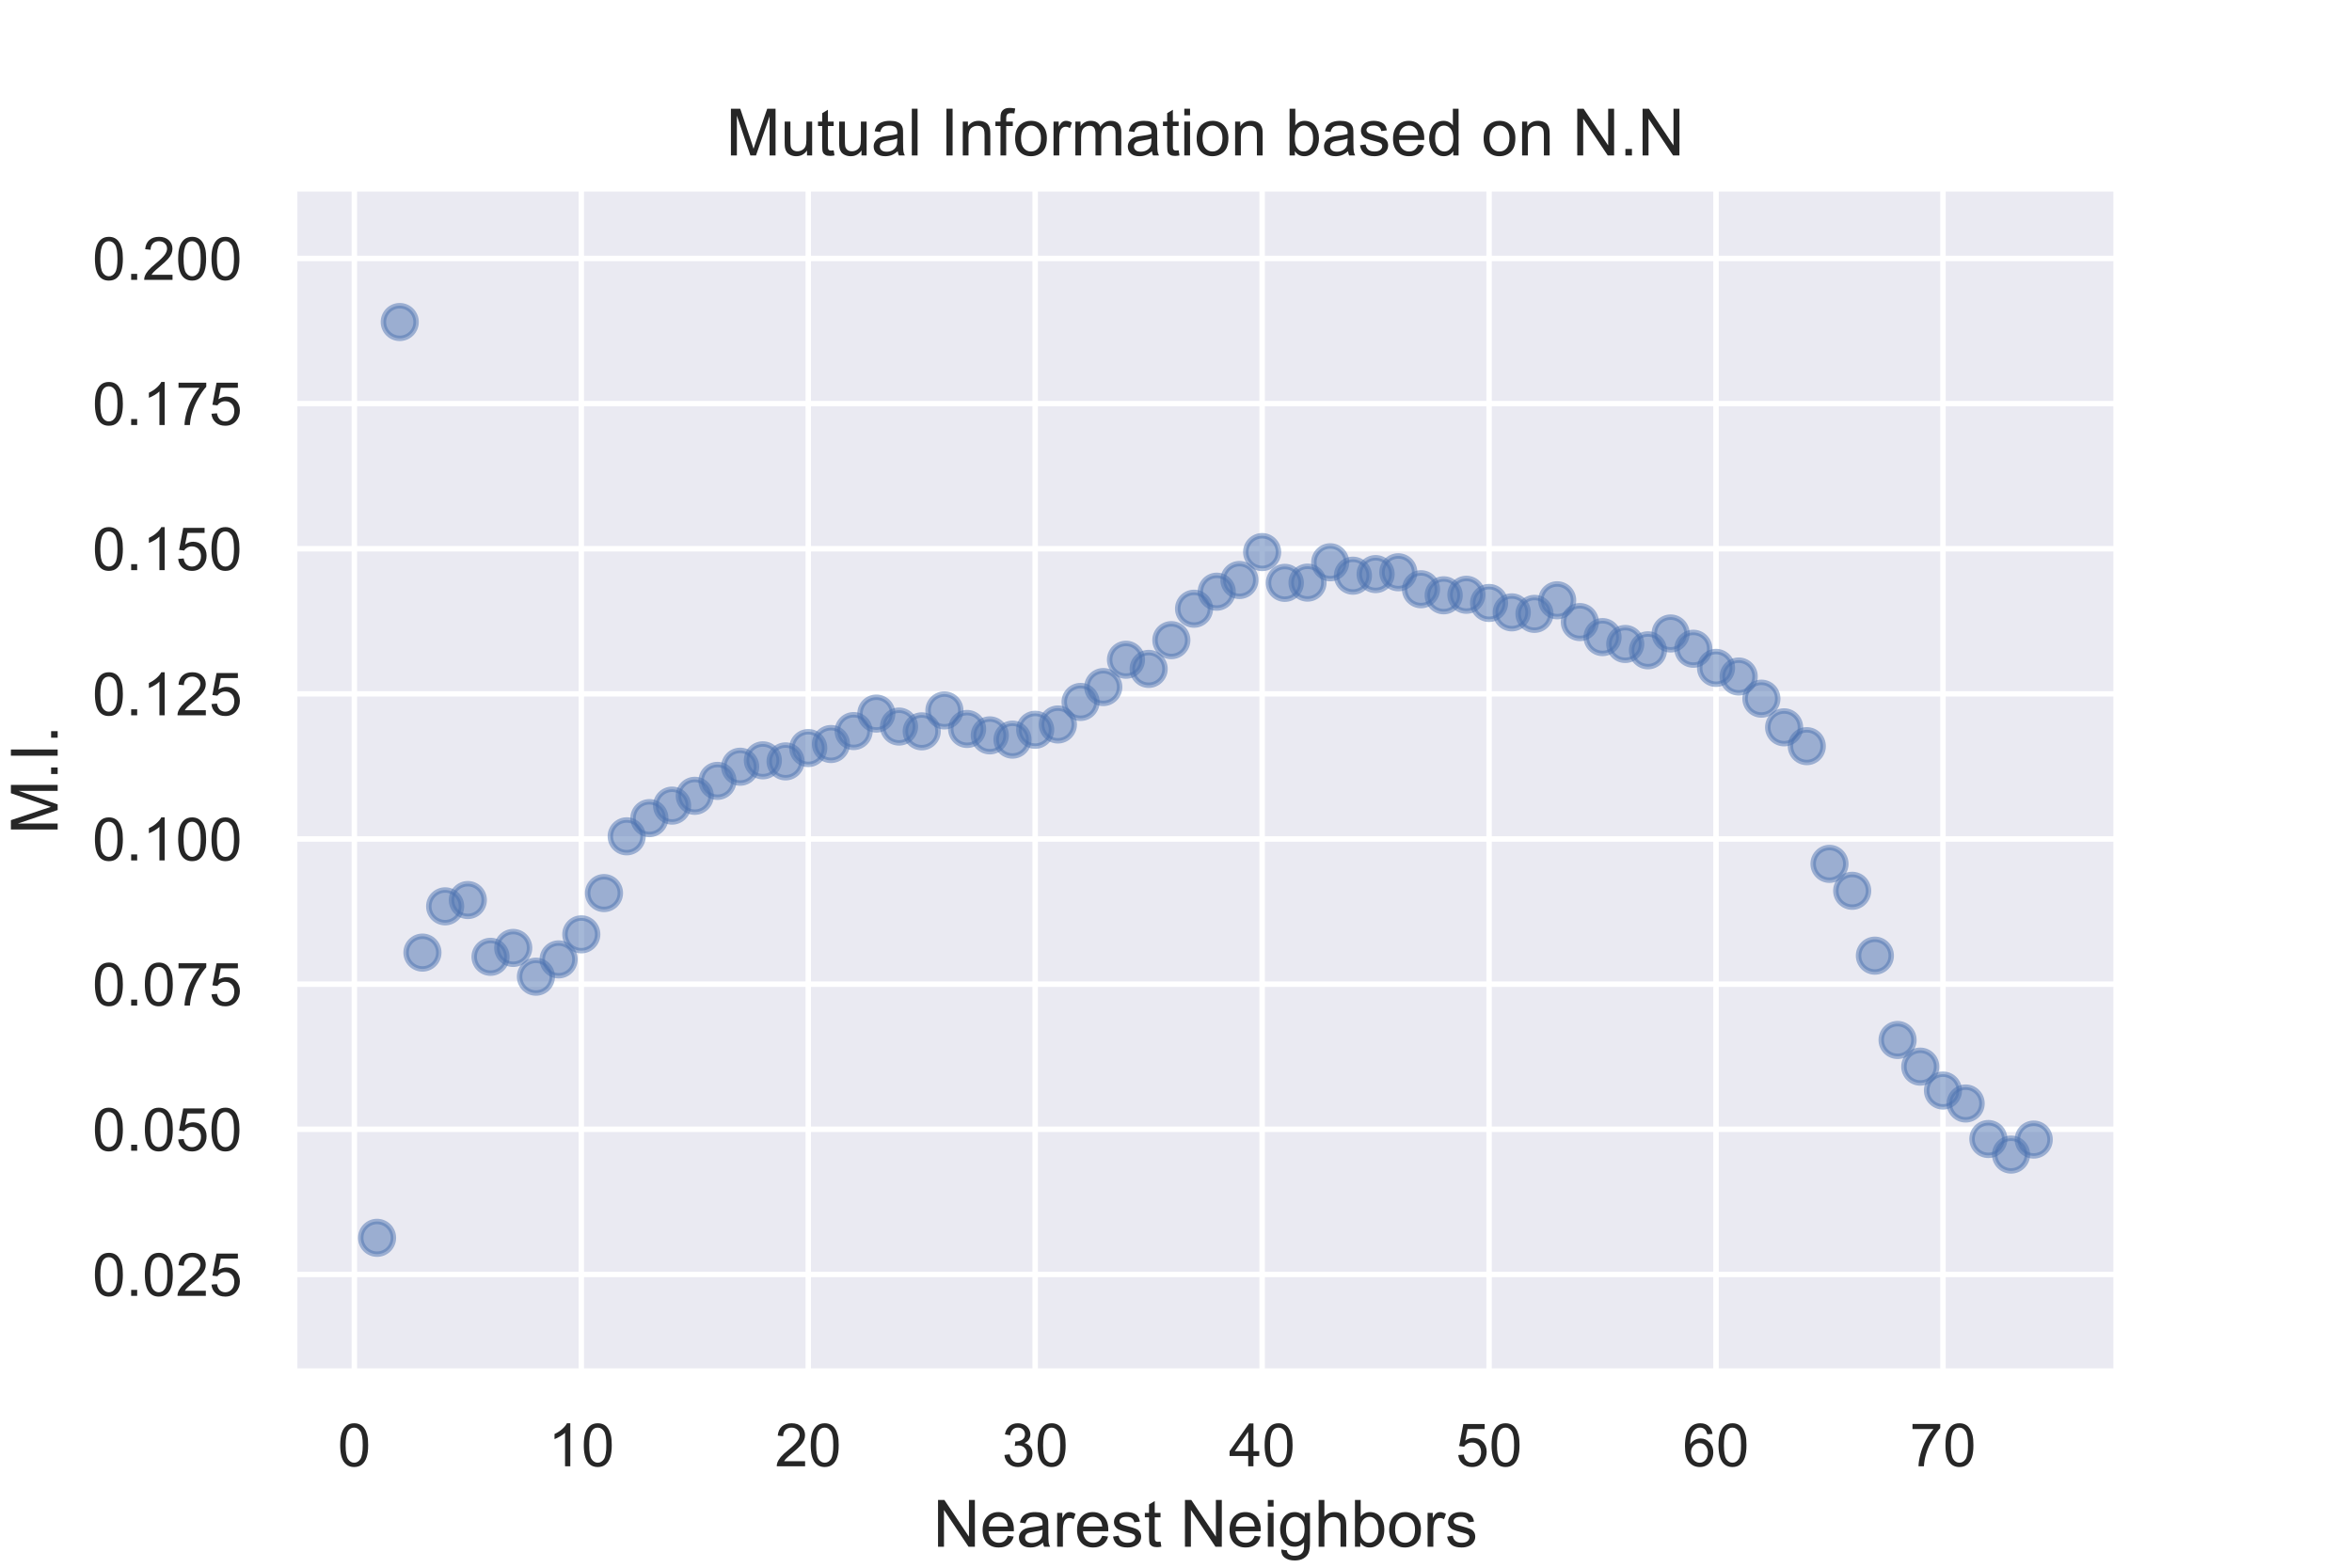 <?xml version="1.0" encoding="utf-8" standalone="no"?>
<!DOCTYPE svg PUBLIC "-//W3C//DTD SVG 1.1//EN"
  "http://www.w3.org/Graphics/SVG/1.1/DTD/svg11.dtd">
<!-- Created with matplotlib (https://matplotlib.org/) -->
<svg height="288pt" version="1.1" viewBox="0 0 432 288" width="432pt" xmlns="http://www.w3.org/2000/svg" xmlns:xlink="http://www.w3.org/1999/xlink">
 <defs>
  <style type="text/css">
*{stroke-linecap:butt;stroke-linejoin:round;}
  </style>
 </defs>
 <g id="figure_1">
  <g id="patch_1">
   <path d="M 0 288 
L 432 288 
L 432 0 
L 0 0 
z
" style="fill:#ffffff;"/>
  </g>
  <g id="axes_1">
   <g id="patch_2">
    <path d="M 54 252 
L 388.8 252 
L 388.8 34.56 
L 54 34.56 
z
" style="fill:#eaeaf2;"/>
   </g>
   <g id="matplotlib.axis_1">
    <g id="xtick_1">
     <g id="line2d_1">
      <path clip-path="url(#p86ed07a1a9)" d="M 65.087 252 
L 65.087 34.56 
" style="fill:none;stroke:#ffffff;stroke-linecap:round;"/>
     </g>
     <g id="text_1">
      <!-- 0 -->
      <defs>
       <path d="M 4.156 35.297 
Q 4.156 48 6.766 55.734 
Q 9.375 63.484 14.516 67.672 
Q 19.672 71.875 27.484 71.875 
Q 33.25 71.875 37.594 69.547 
Q 41.938 67.234 44.766 62.859 
Q 47.609 58.5 49.219 52.219 
Q 50.828 45.953 50.828 35.297 
Q 50.828 22.703 48.234 14.969 
Q 45.656 7.234 40.5 3 
Q 35.359 -1.219 27.484 -1.219 
Q 17.141 -1.219 11.234 6.203 
Q 4.156 15.141 4.156 35.297 
z
M 13.188 35.297 
Q 13.188 17.672 17.312 11.828 
Q 21.438 6 27.484 6 
Q 33.547 6 37.672 11.859 
Q 41.797 17.719 41.797 35.297 
Q 41.797 52.984 37.672 58.781 
Q 33.547 64.594 27.391 64.594 
Q 21.344 64.594 17.719 59.469 
Q 13.188 52.938 13.188 35.297 
z
" id="ArialMT-48"/>
      </defs>
      <g style="fill:#262626;" transform="translate(62.029 269.374)scale(0.11 -0.11)">
       <use xlink:href="#ArialMT-48"/>
      </g>
     </g>
    </g>
    <g id="xtick_2">
     <g id="line2d_2">
      <path clip-path="url(#p86ed07a1a9)" d="M 106.771 252 
L 106.771 34.56 
" style="fill:none;stroke:#ffffff;stroke-linecap:round;"/>
     </g>
     <g id="text_2">
      <!-- 10 -->
      <defs>
       <path d="M 37.25 0 
L 28.469 0 
L 28.469 56 
Q 25.297 52.984 20.141 49.953 
Q 14.984 46.922 10.891 45.406 
L 10.891 53.906 
Q 18.266 57.375 23.781 62.297 
Q 29.297 67.234 31.594 71.875 
L 37.25 71.875 
z
" id="ArialMT-49"/>
      </defs>
      <g style="fill:#262626;" transform="translate(100.654 269.374)scale(0.11 -0.11)">
       <use xlink:href="#ArialMT-49"/>
       <use x="55.615" xlink:href="#ArialMT-48"/>
      </g>
     </g>
    </g>
    <g id="xtick_3">
     <g id="line2d_3">
      <path clip-path="url(#p86ed07a1a9)" d="M 148.454 252 
L 148.454 34.56 
" style="fill:none;stroke:#ffffff;stroke-linecap:round;"/>
     </g>
     <g id="text_3">
      <!-- 20 -->
      <defs>
       <path d="M 50.344 8.453 
L 50.344 0 
L 3.031 0 
Q 2.938 3.172 4.047 6.109 
Q 5.859 10.938 9.828 15.625 
Q 13.812 20.312 21.344 26.469 
Q 33.016 36.031 37.109 41.625 
Q 41.219 47.219 41.219 52.203 
Q 41.219 57.422 37.469 61 
Q 33.734 64.594 27.734 64.594 
Q 21.391 64.594 17.578 60.781 
Q 13.766 56.984 13.719 50.25 
L 4.688 51.172 
Q 5.609 61.281 11.656 66.578 
Q 17.719 71.875 27.938 71.875 
Q 38.234 71.875 44.234 66.156 
Q 50.25 60.453 50.25 52 
Q 50.25 47.703 48.484 43.547 
Q 46.734 39.406 42.656 34.812 
Q 38.578 30.219 29.109 22.219 
Q 21.188 15.578 18.938 13.203 
Q 16.703 10.844 15.234 8.453 
z
" id="ArialMT-50"/>
      </defs>
      <g style="fill:#262626;" transform="translate(142.337 269.374)scale(0.11 -0.11)">
       <use xlink:href="#ArialMT-50"/>
       <use x="55.615" xlink:href="#ArialMT-48"/>
      </g>
     </g>
    </g>
    <g id="xtick_4">
     <g id="line2d_4">
      <path clip-path="url(#p86ed07a1a9)" d="M 190.137 252 
L 190.137 34.56 
" style="fill:none;stroke:#ffffff;stroke-linecap:round;"/>
     </g>
     <g id="text_4">
      <!-- 30 -->
      <defs>
       <path d="M 4.203 18.891 
L 12.984 20.062 
Q 14.5 12.594 18.141 9.297 
Q 21.781 6 27 6 
Q 33.203 6 37.469 10.297 
Q 41.75 14.594 41.75 20.953 
Q 41.75 27 37.797 30.922 
Q 33.844 34.859 27.734 34.859 
Q 25.25 34.859 21.531 33.891 
L 22.516 41.609 
Q 23.391 41.5 23.922 41.5 
Q 29.547 41.5 34.031 44.422 
Q 38.531 47.359 38.531 53.469 
Q 38.531 58.297 35.25 61.469 
Q 31.984 64.656 26.812 64.656 
Q 21.688 64.656 18.266 61.422 
Q 14.844 58.203 13.875 51.766 
L 5.078 53.328 
Q 6.688 62.156 12.391 67.016 
Q 18.109 71.875 26.609 71.875 
Q 32.469 71.875 37.391 69.359 
Q 42.328 66.844 44.938 62.5 
Q 47.562 58.156 47.562 53.266 
Q 47.562 48.641 45.062 44.828 
Q 42.578 41.016 37.703 38.766 
Q 44.047 37.312 47.562 32.688 
Q 51.078 28.078 51.078 21.141 
Q 51.078 11.766 44.234 5.25 
Q 37.406 -1.266 26.953 -1.266 
Q 17.531 -1.266 11.297 4.344 
Q 5.078 9.969 4.203 18.891 
z
" id="ArialMT-51"/>
      </defs>
      <g style="fill:#262626;" transform="translate(184.02 269.374)scale(0.11 -0.11)">
       <use xlink:href="#ArialMT-51"/>
       <use x="55.615" xlink:href="#ArialMT-48"/>
      </g>
     </g>
    </g>
    <g id="xtick_5">
     <g id="line2d_5">
      <path clip-path="url(#p86ed07a1a9)" d="M 231.821 252 
L 231.821 34.56 
" style="fill:none;stroke:#ffffff;stroke-linecap:round;"/>
     </g>
     <g id="text_5">
      <!-- 40 -->
      <defs>
       <path d="M 32.328 0 
L 32.328 17.141 
L 1.266 17.141 
L 1.266 25.203 
L 33.938 71.578 
L 41.109 71.578 
L 41.109 25.203 
L 50.781 25.203 
L 50.781 17.141 
L 41.109 17.141 
L 41.109 0 
z
M 32.328 25.203 
L 32.328 57.469 
L 9.906 25.203 
z
" id="ArialMT-52"/>
      </defs>
      <g style="fill:#262626;" transform="translate(225.704 269.374)scale(0.11 -0.11)">
       <use xlink:href="#ArialMT-52"/>
       <use x="55.615" xlink:href="#ArialMT-48"/>
      </g>
     </g>
    </g>
    <g id="xtick_6">
     <g id="line2d_6">
      <path clip-path="url(#p86ed07a1a9)" d="M 273.504 252 
L 273.504 34.56 
" style="fill:none;stroke:#ffffff;stroke-linecap:round;"/>
     </g>
     <g id="text_6">
      <!-- 50 -->
      <defs>
       <path d="M 4.156 18.75 
L 13.375 19.531 
Q 14.406 12.797 18.141 9.391 
Q 21.875 6 27.156 6 
Q 33.5 6 37.891 10.781 
Q 42.281 15.578 42.281 23.484 
Q 42.281 31 38.062 35.344 
Q 33.844 39.703 27 39.703 
Q 22.75 39.703 19.328 37.766 
Q 15.922 35.844 13.969 32.766 
L 5.719 33.844 
L 12.641 70.609 
L 48.25 70.609 
L 48.25 62.203 
L 19.672 62.203 
L 15.828 42.969 
Q 22.266 47.469 29.344 47.469 
Q 38.719 47.469 45.156 40.969 
Q 51.609 34.469 51.609 24.266 
Q 51.609 14.547 45.953 7.469 
Q 39.062 -1.219 27.156 -1.219 
Q 17.391 -1.219 11.203 4.25 
Q 5.031 9.719 4.156 18.75 
z
" id="ArialMT-53"/>
      </defs>
      <g style="fill:#262626;" transform="translate(267.387 269.374)scale(0.11 -0.11)">
       <use xlink:href="#ArialMT-53"/>
       <use x="55.615" xlink:href="#ArialMT-48"/>
      </g>
     </g>
    </g>
    <g id="xtick_7">
     <g id="line2d_7">
      <path clip-path="url(#p86ed07a1a9)" d="M 315.188 252 
L 315.188 34.56 
" style="fill:none;stroke:#ffffff;stroke-linecap:round;"/>
     </g>
     <g id="text_7">
      <!-- 60 -->
      <defs>
       <path d="M 49.75 54.047 
L 41.016 53.375 
Q 39.844 58.547 37.703 60.891 
Q 34.125 64.656 28.906 64.656 
Q 24.703 64.656 21.531 62.312 
Q 17.391 59.281 14.984 53.469 
Q 12.594 47.656 12.5 36.922 
Q 15.672 41.75 20.266 44.094 
Q 24.859 46.438 29.891 46.438 
Q 38.672 46.438 44.844 39.969 
Q 51.031 33.5 51.031 23.25 
Q 51.031 16.5 48.125 10.719 
Q 45.219 4.938 40.141 1.859 
Q 35.062 -1.219 28.609 -1.219 
Q 17.625 -1.219 10.688 6.859 
Q 3.766 14.938 3.766 33.5 
Q 3.766 54.25 11.422 63.672 
Q 18.109 71.875 29.438 71.875 
Q 37.891 71.875 43.281 67.141 
Q 48.688 62.406 49.75 54.047 
z
M 13.875 23.188 
Q 13.875 18.656 15.797 14.5 
Q 17.719 10.359 21.188 8.172 
Q 24.656 6 28.469 6 
Q 34.031 6 38.031 10.484 
Q 42.047 14.984 42.047 22.703 
Q 42.047 30.125 38.078 34.391 
Q 34.125 38.672 28.125 38.672 
Q 22.172 38.672 18.016 34.391 
Q 13.875 30.125 13.875 23.188 
z
" id="ArialMT-54"/>
      </defs>
      <g style="fill:#262626;" transform="translate(309.071 269.374)scale(0.11 -0.11)">
       <use xlink:href="#ArialMT-54"/>
       <use x="55.615" xlink:href="#ArialMT-48"/>
      </g>
     </g>
    </g>
    <g id="xtick_8">
     <g id="line2d_8">
      <path clip-path="url(#p86ed07a1a9)" d="M 356.871 252 
L 356.871 34.56 
" style="fill:none;stroke:#ffffff;stroke-linecap:round;"/>
     </g>
     <g id="text_8">
      <!-- 70 -->
      <defs>
       <path d="M 4.734 62.203 
L 4.734 70.656 
L 51.078 70.656 
L 51.078 63.812 
Q 44.234 56.547 37.516 44.484 
Q 30.812 32.422 27.156 19.672 
Q 24.516 10.688 23.781 0 
L 14.75 0 
Q 14.891 8.453 18.062 20.406 
Q 21.234 32.375 27.172 43.484 
Q 33.109 54.594 39.797 62.203 
z
" id="ArialMT-55"/>
      </defs>
      <g style="fill:#262626;" transform="translate(350.754 269.374)scale(0.11 -0.11)">
       <use xlink:href="#ArialMT-55"/>
       <use x="55.615" xlink:href="#ArialMT-48"/>
      </g>
     </g>
    </g>
    <g id="text_9">
     <!-- Nearest Neighbors -->
     <defs>
      <path d="M 7.625 0 
L 7.625 71.578 
L 17.328 71.578 
L 54.938 15.375 
L 54.938 71.578 
L 64.016 71.578 
L 64.016 0 
L 54.297 0 
L 16.703 56.25 
L 16.703 0 
z
" id="ArialMT-78"/>
      <path d="M 42.094 16.703 
L 51.172 15.578 
Q 49.031 7.625 43.219 3.219 
Q 37.406 -1.172 28.375 -1.172 
Q 17 -1.172 10.328 5.828 
Q 3.656 12.844 3.656 25.484 
Q 3.656 38.578 10.391 45.797 
Q 17.141 53.031 27.875 53.031 
Q 38.281 53.031 44.875 45.953 
Q 51.469 38.875 51.469 26.031 
Q 51.469 25.25 51.422 23.688 
L 12.75 23.688 
Q 13.234 15.141 17.578 10.594 
Q 21.922 6.062 28.422 6.062 
Q 33.25 6.062 36.672 8.594 
Q 40.094 11.141 42.094 16.703 
z
M 13.234 30.906 
L 42.188 30.906 
Q 41.609 37.453 38.875 40.719 
Q 34.672 45.797 27.984 45.797 
Q 21.922 45.797 17.797 41.75 
Q 13.672 37.703 13.234 30.906 
z
" id="ArialMT-101"/>
      <path d="M 40.438 6.391 
Q 35.547 2.25 31.031 0.531 
Q 26.516 -1.172 21.344 -1.172 
Q 12.797 -1.172 8.203 3 
Q 3.609 7.172 3.609 13.672 
Q 3.609 17.484 5.344 20.625 
Q 7.078 23.781 9.891 25.688 
Q 12.703 27.594 16.219 28.562 
Q 18.797 29.25 24.031 29.891 
Q 34.672 31.156 39.703 32.906 
Q 39.75 34.719 39.75 35.203 
Q 39.75 40.578 37.25 42.781 
Q 33.891 45.75 27.25 45.75 
Q 21.047 45.75 18.094 43.578 
Q 15.141 41.406 13.719 35.891 
L 5.125 37.062 
Q 6.297 42.578 8.984 45.969 
Q 11.672 49.359 16.75 51.188 
Q 21.828 53.031 28.516 53.031 
Q 35.156 53.031 39.297 51.469 
Q 43.453 49.906 45.406 47.531 
Q 47.359 45.172 48.141 41.547 
Q 48.578 39.312 48.578 33.453 
L 48.578 21.734 
Q 48.578 9.469 49.141 6.219 
Q 49.703 2.984 51.375 0 
L 42.188 0 
Q 40.828 2.734 40.438 6.391 
z
M 39.703 26.031 
Q 34.906 24.078 25.344 22.703 
Q 19.922 21.922 17.672 20.938 
Q 15.438 19.969 14.203 18.094 
Q 12.984 16.219 12.984 13.922 
Q 12.984 10.406 15.641 8.062 
Q 18.312 5.719 23.438 5.719 
Q 28.516 5.719 32.469 7.938 
Q 36.422 10.156 38.281 14.016 
Q 39.703 17 39.703 22.797 
z
" id="ArialMT-97"/>
      <path d="M 6.5 0 
L 6.5 51.859 
L 14.406 51.859 
L 14.406 44 
Q 17.438 49.516 20 51.266 
Q 22.562 53.031 25.641 53.031 
Q 30.078 53.031 34.672 50.203 
L 31.641 42.047 
Q 28.422 43.953 25.203 43.953 
Q 22.312 43.953 20.016 42.219 
Q 17.719 40.484 16.75 37.406 
Q 15.281 32.719 15.281 27.156 
L 15.281 0 
z
" id="ArialMT-114"/>
      <path d="M 3.078 15.484 
L 11.766 16.844 
Q 12.5 11.625 15.844 8.844 
Q 19.188 6.062 25.203 6.062 
Q 31.25 6.062 34.172 8.516 
Q 37.109 10.984 37.109 14.312 
Q 37.109 17.281 34.516 19 
Q 32.719 20.172 25.531 21.969 
Q 15.875 24.422 12.141 26.203 
Q 8.406 27.984 6.469 31.125 
Q 4.547 34.281 4.547 38.094 
Q 4.547 41.547 6.125 44.5 
Q 7.719 47.469 10.453 49.422 
Q 12.5 50.922 16.031 51.969 
Q 19.578 53.031 23.641 53.031 
Q 29.734 53.031 34.344 51.266 
Q 38.969 49.516 41.156 46.5 
Q 43.359 43.5 44.188 38.484 
L 35.594 37.312 
Q 35.016 41.312 32.203 43.547 
Q 29.391 45.797 24.266 45.797 
Q 18.219 45.797 15.625 43.797 
Q 13.031 41.797 13.031 39.109 
Q 13.031 37.406 14.109 36.031 
Q 15.188 34.625 17.484 33.688 
Q 18.797 33.203 25.25 31.453 
Q 34.578 28.953 38.25 27.359 
Q 41.938 25.781 44.031 22.75 
Q 46.141 19.734 46.141 15.234 
Q 46.141 10.844 43.578 6.953 
Q 41.016 3.078 36.172 0.953 
Q 31.344 -1.172 25.25 -1.172 
Q 15.141 -1.172 9.844 3.031 
Q 4.547 7.234 3.078 15.484 
z
" id="ArialMT-115"/>
      <path d="M 25.781 7.859 
L 27.047 0.094 
Q 23.344 -0.688 20.406 -0.688 
Q 15.625 -0.688 12.984 0.828 
Q 10.359 2.344 9.281 4.812 
Q 8.203 7.281 8.203 15.188 
L 8.203 45.016 
L 1.766 45.016 
L 1.766 51.859 
L 8.203 51.859 
L 8.203 64.703 
L 16.938 69.969 
L 16.938 51.859 
L 25.781 51.859 
L 25.781 45.016 
L 16.938 45.016 
L 16.938 14.703 
Q 16.938 10.938 17.406 9.859 
Q 17.875 8.797 18.922 8.156 
Q 19.969 7.516 21.922 7.516 
Q 23.391 7.516 25.781 7.859 
z
" id="ArialMT-116"/>
      <path id="ArialMT-32"/>
      <path d="M 6.641 61.469 
L 6.641 71.578 
L 15.438 71.578 
L 15.438 61.469 
z
M 6.641 0 
L 6.641 51.859 
L 15.438 51.859 
L 15.438 0 
z
" id="ArialMT-105"/>
      <path d="M 4.984 -4.297 
L 13.531 -5.562 
Q 14.062 -9.516 16.5 -11.328 
Q 19.781 -13.766 25.438 -13.766 
Q 31.547 -13.766 34.859 -11.328 
Q 38.188 -8.891 39.359 -4.5 
Q 40.047 -1.812 39.984 6.781 
Q 34.234 0 25.641 0 
Q 14.938 0 9.078 7.719 
Q 3.219 15.438 3.219 26.219 
Q 3.219 33.641 5.906 39.906 
Q 8.594 46.188 13.688 49.609 
Q 18.797 53.031 25.688 53.031 
Q 34.859 53.031 40.828 45.609 
L 40.828 51.859 
L 48.922 51.859 
L 48.922 7.031 
Q 48.922 -5.078 46.453 -10.125 
Q 44 -15.188 38.641 -18.109 
Q 33.297 -21.047 25.484 -21.047 
Q 16.219 -21.047 10.5 -16.875 
Q 4.781 -12.703 4.984 -4.297 
z
M 12.25 26.859 
Q 12.25 16.656 16.297 11.969 
Q 20.359 7.281 26.469 7.281 
Q 32.516 7.281 36.609 11.938 
Q 40.719 16.609 40.719 26.562 
Q 40.719 36.078 36.5 40.906 
Q 32.281 45.75 26.312 45.75 
Q 20.453 45.75 16.344 40.984 
Q 12.25 36.234 12.25 26.859 
z
" id="ArialMT-103"/>
      <path d="M 6.594 0 
L 6.594 71.578 
L 15.375 71.578 
L 15.375 45.906 
Q 21.531 53.031 30.906 53.031 
Q 36.672 53.031 40.922 50.75 
Q 45.172 48.484 47 44.484 
Q 48.828 40.484 48.828 32.859 
L 48.828 0 
L 40.047 0 
L 40.047 32.859 
Q 40.047 39.453 37.188 42.453 
Q 34.328 45.453 29.109 45.453 
Q 25.203 45.453 21.75 43.422 
Q 18.312 41.406 16.844 37.938 
Q 15.375 34.469 15.375 28.375 
L 15.375 0 
z
" id="ArialMT-104"/>
      <path d="M 14.703 0 
L 6.547 0 
L 6.547 71.578 
L 15.328 71.578 
L 15.328 46.047 
Q 20.906 53.031 29.547 53.031 
Q 34.328 53.031 38.594 51.094 
Q 42.875 49.172 45.625 45.672 
Q 48.391 42.188 49.953 37.25 
Q 51.516 32.328 51.516 26.703 
Q 51.516 13.375 44.922 6.094 
Q 38.328 -1.172 29.109 -1.172 
Q 19.922 -1.172 14.703 6.5 
z
M 14.594 26.312 
Q 14.594 17 17.141 12.844 
Q 21.297 6.062 28.375 6.062 
Q 34.125 6.062 38.328 11.062 
Q 42.531 16.062 42.531 25.984 
Q 42.531 36.141 38.5 40.969 
Q 34.469 45.797 28.766 45.797 
Q 23 45.797 18.797 40.797 
Q 14.594 35.797 14.594 26.312 
z
" id="ArialMT-98"/>
      <path d="M 3.328 25.922 
Q 3.328 40.328 11.328 47.266 
Q 18.016 53.031 27.641 53.031 
Q 38.328 53.031 45.109 46.016 
Q 51.906 39.016 51.906 26.656 
Q 51.906 16.656 48.906 10.906 
Q 45.906 5.172 40.156 2 
Q 34.422 -1.172 27.641 -1.172 
Q 16.75 -1.172 10.031 5.812 
Q 3.328 12.797 3.328 25.922 
z
M 12.359 25.922 
Q 12.359 15.969 16.703 11.016 
Q 21.047 6.062 27.641 6.062 
Q 34.188 6.062 38.531 11.031 
Q 42.875 16.016 42.875 26.219 
Q 42.875 35.844 38.5 40.797 
Q 34.125 45.75 27.641 45.75 
Q 21.047 45.75 16.703 40.812 
Q 12.359 35.891 12.359 25.922 
z
" id="ArialMT-111"/>
     </defs>
     <g style="fill:#262626;" transform="translate(171.379 284.149)scale(0.12 -0.12)">
      <use xlink:href="#ArialMT-78"/>
      <use x="72.217" xlink:href="#ArialMT-101"/>
      <use x="127.832" xlink:href="#ArialMT-97"/>
      <use x="183.447" xlink:href="#ArialMT-114"/>
      <use x="216.748" xlink:href="#ArialMT-101"/>
      <use x="272.363" xlink:href="#ArialMT-115"/>
      <use x="322.363" xlink:href="#ArialMT-116"/>
      <use x="350.146" xlink:href="#ArialMT-32"/>
      <use x="377.93" xlink:href="#ArialMT-78"/>
      <use x="450.146" xlink:href="#ArialMT-101"/>
      <use x="505.762" xlink:href="#ArialMT-105"/>
      <use x="527.979" xlink:href="#ArialMT-103"/>
      <use x="583.594" xlink:href="#ArialMT-104"/>
      <use x="639.209" xlink:href="#ArialMT-98"/>
      <use x="694.824" xlink:href="#ArialMT-111"/>
      <use x="750.439" xlink:href="#ArialMT-114"/>
      <use x="783.74" xlink:href="#ArialMT-115"/>
     </g>
    </g>
   </g>
   <g id="matplotlib.axis_2">
    <g id="ytick_1">
     <g id="line2d_9">
      <path clip-path="url(#p86ed07a1a9)" d="M 54 234.126 
L 388.8 234.126 
" style="fill:none;stroke:#ffffff;stroke-linecap:round;"/>
     </g>
     <g id="text_10">
      <!-- 0.025 -->
      <defs>
       <path d="M 9.078 0 
L 9.078 10.016 
L 19.094 10.016 
L 19.094 0 
z
" id="ArialMT-46"/>
      </defs>
      <g style="fill:#262626;" transform="translate(16.976 238.063)scale(0.11 -0.11)">
       <use xlink:href="#ArialMT-48"/>
       <use x="55.615" xlink:href="#ArialMT-46"/>
       <use x="83.398" xlink:href="#ArialMT-48"/>
       <use x="139.014" xlink:href="#ArialMT-50"/>
       <use x="194.629" xlink:href="#ArialMT-53"/>
      </g>
     </g>
    </g>
    <g id="ytick_2">
     <g id="line2d_10">
      <path clip-path="url(#p86ed07a1a9)" d="M 54 207.462 
L 388.8 207.462 
" style="fill:none;stroke:#ffffff;stroke-linecap:round;"/>
     </g>
     <g id="text_11">
      <!-- 0.050 -->
      <g style="fill:#262626;" transform="translate(16.976 211.399)scale(0.11 -0.11)">
       <use xlink:href="#ArialMT-48"/>
       <use x="55.615" xlink:href="#ArialMT-46"/>
       <use x="83.398" xlink:href="#ArialMT-48"/>
       <use x="139.014" xlink:href="#ArialMT-53"/>
       <use x="194.629" xlink:href="#ArialMT-48"/>
      </g>
     </g>
    </g>
    <g id="ytick_3">
     <g id="line2d_11">
      <path clip-path="url(#p86ed07a1a9)" d="M 54 180.798 
L 388.8 180.798 
" style="fill:none;stroke:#ffffff;stroke-linecap:round;"/>
     </g>
     <g id="text_12">
      <!-- 0.075 -->
      <g style="fill:#262626;" transform="translate(16.976 184.735)scale(0.11 -0.11)">
       <use xlink:href="#ArialMT-48"/>
       <use x="55.615" xlink:href="#ArialMT-46"/>
       <use x="83.398" xlink:href="#ArialMT-48"/>
       <use x="139.014" xlink:href="#ArialMT-55"/>
       <use x="194.629" xlink:href="#ArialMT-53"/>
      </g>
     </g>
    </g>
    <g id="ytick_4">
     <g id="line2d_12">
      <path clip-path="url(#p86ed07a1a9)" d="M 54 154.134 
L 388.8 154.134 
" style="fill:none;stroke:#ffffff;stroke-linecap:round;"/>
     </g>
     <g id="text_13">
      <!-- 0.100 -->
      <g style="fill:#262626;" transform="translate(16.976 158.071)scale(0.11 -0.11)">
       <use xlink:href="#ArialMT-48"/>
       <use x="55.615" xlink:href="#ArialMT-46"/>
       <use x="83.398" xlink:href="#ArialMT-49"/>
       <use x="139.014" xlink:href="#ArialMT-48"/>
       <use x="194.629" xlink:href="#ArialMT-48"/>
      </g>
     </g>
    </g>
    <g id="ytick_5">
     <g id="line2d_13">
      <path clip-path="url(#p86ed07a1a9)" d="M 54 127.47 
L 388.8 127.47 
" style="fill:none;stroke:#ffffff;stroke-linecap:round;"/>
     </g>
     <g id="text_14">
      <!-- 0.125 -->
      <g style="fill:#262626;" transform="translate(16.976 131.407)scale(0.11 -0.11)">
       <use xlink:href="#ArialMT-48"/>
       <use x="55.615" xlink:href="#ArialMT-46"/>
       <use x="83.398" xlink:href="#ArialMT-49"/>
       <use x="139.014" xlink:href="#ArialMT-50"/>
       <use x="194.629" xlink:href="#ArialMT-53"/>
      </g>
     </g>
    </g>
    <g id="ytick_6">
     <g id="line2d_14">
      <path clip-path="url(#p86ed07a1a9)" d="M 54 100.806 
L 388.8 100.806 
" style="fill:none;stroke:#ffffff;stroke-linecap:round;"/>
     </g>
     <g id="text_15">
      <!-- 0.150 -->
      <g style="fill:#262626;" transform="translate(16.976 104.743)scale(0.11 -0.11)">
       <use xlink:href="#ArialMT-48"/>
       <use x="55.615" xlink:href="#ArialMT-46"/>
       <use x="83.398" xlink:href="#ArialMT-49"/>
       <use x="139.014" xlink:href="#ArialMT-53"/>
       <use x="194.629" xlink:href="#ArialMT-48"/>
      </g>
     </g>
    </g>
    <g id="ytick_7">
     <g id="line2d_15">
      <path clip-path="url(#p86ed07a1a9)" d="M 54 74.142 
L 388.8 74.142 
" style="fill:none;stroke:#ffffff;stroke-linecap:round;"/>
     </g>
     <g id="text_16">
      <!-- 0.175 -->
      <g style="fill:#262626;" transform="translate(16.976 78.079)scale(0.11 -0.11)">
       <use xlink:href="#ArialMT-48"/>
       <use x="55.615" xlink:href="#ArialMT-46"/>
       <use x="83.398" xlink:href="#ArialMT-49"/>
       <use x="139.014" xlink:href="#ArialMT-55"/>
       <use x="194.629" xlink:href="#ArialMT-53"/>
      </g>
     </g>
    </g>
    <g id="ytick_8">
     <g id="line2d_16">
      <path clip-path="url(#p86ed07a1a9)" d="M 54 47.478 
L 388.8 47.478 
" style="fill:none;stroke:#ffffff;stroke-linecap:round;"/>
     </g>
     <g id="text_17">
      <!-- 0.200 -->
      <g style="fill:#262626;" transform="translate(16.976 51.415)scale(0.11 -0.11)">
       <use xlink:href="#ArialMT-48"/>
       <use x="55.615" xlink:href="#ArialMT-46"/>
       <use x="83.398" xlink:href="#ArialMT-50"/>
       <use x="139.014" xlink:href="#ArialMT-48"/>
       <use x="194.629" xlink:href="#ArialMT-48"/>
      </g>
     </g>
    </g>
    <g id="text_18">
     <!-- M.I. -->
     <defs>
      <path d="M 7.422 0 
L 7.422 71.578 
L 21.688 71.578 
L 38.625 20.906 
Q 40.969 13.812 42.047 10.297 
Q 43.266 14.203 45.844 21.781 
L 62.984 71.578 
L 75.734 71.578 
L 75.734 0 
L 66.609 0 
L 66.609 59.906 
L 45.797 0 
L 37.25 0 
L 16.547 60.938 
L 16.547 0 
z
" id="ArialMT-77"/>
      <path d="M 9.328 0 
L 9.328 71.578 
L 18.797 71.578 
L 18.797 0 
z
" id="ArialMT-73"/>
     </defs>
     <g style="fill:#262626;" transform="translate(10.591 153.278)rotate(-90)scale(0.12 -0.12)">
      <use xlink:href="#ArialMT-77"/>
      <use x="83.301" xlink:href="#ArialMT-46"/>
      <use x="111.084" xlink:href="#ArialMT-73"/>
      <use x="138.867" xlink:href="#ArialMT-46"/>
     </g>
    </g>
   </g>
   <g id="PathCollection_1">
    <defs>
     <path d="M 0 3 
C 0.796 3 1.559 2.684 2.121 2.121 
C 2.684 1.559 3 0.796 3 0 
C 3 -0.796 2.684 -1.559 2.121 -2.121 
C 1.559 -2.684 0.796 -3 0 -3 
C -0.796 -3 -1.559 -2.684 -2.121 -2.121 
C -2.684 -1.559 -3 -0.796 -3 0 
C -3 0.796 -2.684 1.559 -2.121 2.121 
C -1.559 2.684 -0.796 3 0 3 
z
" id="mdcdf391591" style="stroke:#4c72b0;stroke-opacity:0.5;"/>
    </defs>
    <g clip-path="url(#p86ed07a1a9)">
     <use style="fill:#4c72b0;fill-opacity:0.5;stroke:#4c72b0;stroke-opacity:0.5;" x="69.256" xlink:href="#mdcdf391591" y="227.401"/>
     <use style="fill:#4c72b0;fill-opacity:0.5;stroke:#4c72b0;stroke-opacity:0.5;" x="73.424" xlink:href="#mdcdf391591" y="59.159"/>
     <use style="fill:#4c72b0;fill-opacity:0.5;stroke:#4c72b0;stroke-opacity:0.5;" x="77.592" xlink:href="#mdcdf391591" y="175.002"/>
     <use style="fill:#4c72b0;fill-opacity:0.5;stroke:#4c72b0;stroke-opacity:0.5;" x="81.761" xlink:href="#mdcdf391591" y="166.503"/>
     <use style="fill:#4c72b0;fill-opacity:0.5;stroke:#4c72b0;stroke-opacity:0.5;" x="85.929" xlink:href="#mdcdf391591" y="165.348"/>
     <use style="fill:#4c72b0;fill-opacity:0.5;stroke:#4c72b0;stroke-opacity:0.5;" x="90.097" xlink:href="#mdcdf391591" y="175.776"/>
     <use style="fill:#4c72b0;fill-opacity:0.5;stroke:#4c72b0;stroke-opacity:0.5;" x="94.266" xlink:href="#mdcdf391591" y="174.145"/>
     <use style="fill:#4c72b0;fill-opacity:0.5;stroke:#4c72b0;stroke-opacity:0.5;" x="98.434" xlink:href="#mdcdf391591" y="179.428"/>
     <use style="fill:#4c72b0;fill-opacity:0.5;stroke:#4c72b0;stroke-opacity:0.5;" x="102.602" xlink:href="#mdcdf391591" y="176.25"/>
     <use style="fill:#4c72b0;fill-opacity:0.5;stroke:#4c72b0;stroke-opacity:0.5;" x="106.771" xlink:href="#mdcdf391591" y="171.648"/>
     <use style="fill:#4c72b0;fill-opacity:0.5;stroke:#4c72b0;stroke-opacity:0.5;" x="110.939" xlink:href="#mdcdf391591" y="164.066"/>
     <use style="fill:#4c72b0;fill-opacity:0.5;stroke:#4c72b0;stroke-opacity:0.5;" x="115.107" xlink:href="#mdcdf391591" y="153.641"/>
     <use style="fill:#4c72b0;fill-opacity:0.5;stroke:#4c72b0;stroke-opacity:0.5;" x="119.276" xlink:href="#mdcdf391591" y="150.3"/>
     <use style="fill:#4c72b0;fill-opacity:0.5;stroke:#4c72b0;stroke-opacity:0.5;" x="123.444" xlink:href="#mdcdf391591" y="148"/>
     <use style="fill:#4c72b0;fill-opacity:0.5;stroke:#4c72b0;stroke-opacity:0.5;" x="127.612" xlink:href="#mdcdf391591" y="146.199"/>
     <use style="fill:#4c72b0;fill-opacity:0.5;stroke:#4c72b0;stroke-opacity:0.5;" x="131.781" xlink:href="#mdcdf391591" y="143.456"/>
     <use style="fill:#4c72b0;fill-opacity:0.5;stroke:#4c72b0;stroke-opacity:0.5;" x="135.949" xlink:href="#mdcdf391591" y="140.854"/>
     <use style="fill:#4c72b0;fill-opacity:0.5;stroke:#4c72b0;stroke-opacity:0.5;" x="140.117" xlink:href="#mdcdf391591" y="139.682"/>
     <use style="fill:#4c72b0;fill-opacity:0.5;stroke:#4c72b0;stroke-opacity:0.5;" x="144.286" xlink:href="#mdcdf391591" y="139.875"/>
     <use style="fill:#4c72b0;fill-opacity:0.5;stroke:#4c72b0;stroke-opacity:0.5;" x="148.454" xlink:href="#mdcdf391591" y="137.426"/>
     <use style="fill:#4c72b0;fill-opacity:0.5;stroke:#4c72b0;stroke-opacity:0.5;" x="152.622" xlink:href="#mdcdf391591" y="136.686"/>
     <use style="fill:#4c72b0;fill-opacity:0.5;stroke:#4c72b0;stroke-opacity:0.5;" x="156.791" xlink:href="#mdcdf391591" y="134.306"/>
     <use style="fill:#4c72b0;fill-opacity:0.5;stroke:#4c72b0;stroke-opacity:0.5;" x="160.959" xlink:href="#mdcdf391591" y="131.09"/>
     <use style="fill:#4c72b0;fill-opacity:0.5;stroke:#4c72b0;stroke-opacity:0.5;" x="165.127" xlink:href="#mdcdf391591" y="133.479"/>
     <use style="fill:#4c72b0;fill-opacity:0.5;stroke:#4c72b0;stroke-opacity:0.5;" x="169.296" xlink:href="#mdcdf391591" y="134.355"/>
     <use style="fill:#4c72b0;fill-opacity:0.5;stroke:#4c72b0;stroke-opacity:0.5;" x="173.464" xlink:href="#mdcdf391591" y="130.508"/>
     <use style="fill:#4c72b0;fill-opacity:0.5;stroke:#4c72b0;stroke-opacity:0.5;" x="177.632" xlink:href="#mdcdf391591" y="133.918"/>
     <use style="fill:#4c72b0;fill-opacity:0.5;stroke:#4c72b0;stroke-opacity:0.5;" x="181.801" xlink:href="#mdcdf391591" y="135.095"/>
     <use style="fill:#4c72b0;fill-opacity:0.5;stroke:#4c72b0;stroke-opacity:0.5;" x="185.969" xlink:href="#mdcdf391591" y="135.879"/>
     <use style="fill:#4c72b0;fill-opacity:0.5;stroke:#4c72b0;stroke-opacity:0.5;" x="190.137" xlink:href="#mdcdf391591" y="134.066"/>
     <use style="fill:#4c72b0;fill-opacity:0.5;stroke:#4c72b0;stroke-opacity:0.5;" x="194.306" xlink:href="#mdcdf391591" y="133.094"/>
     <use style="fill:#4c72b0;fill-opacity:0.5;stroke:#4c72b0;stroke-opacity:0.5;" x="198.474" xlink:href="#mdcdf391591" y="128.953"/>
     <use style="fill:#4c72b0;fill-opacity:0.5;stroke:#4c72b0;stroke-opacity:0.5;" x="202.642" xlink:href="#mdcdf391591" y="126.221"/>
     <use style="fill:#4c72b0;fill-opacity:0.5;stroke:#4c72b0;stroke-opacity:0.5;" x="206.811" xlink:href="#mdcdf391591" y="121.203"/>
     <use style="fill:#4c72b0;fill-opacity:0.5;stroke:#4c72b0;stroke-opacity:0.5;" x="210.979" xlink:href="#mdcdf391591" y="122.883"/>
     <use style="fill:#4c72b0;fill-opacity:0.5;stroke:#4c72b0;stroke-opacity:0.5;" x="215.147" xlink:href="#mdcdf391591" y="117.602"/>
     <use style="fill:#4c72b0;fill-opacity:0.5;stroke:#4c72b0;stroke-opacity:0.5;" x="219.316" xlink:href="#mdcdf391591" y="111.828"/>
     <use style="fill:#4c72b0;fill-opacity:0.5;stroke:#4c72b0;stroke-opacity:0.5;" x="223.484" xlink:href="#mdcdf391591" y="108.7"/>
     <use style="fill:#4c72b0;fill-opacity:0.5;stroke:#4c72b0;stroke-opacity:0.5;" x="227.653" xlink:href="#mdcdf391591" y="106.552"/>
     <use style="fill:#4c72b0;fill-opacity:0.5;stroke:#4c72b0;stroke-opacity:0.5;" x="231.821" xlink:href="#mdcdf391591" y="101.421"/>
     <use style="fill:#4c72b0;fill-opacity:0.5;stroke:#4c72b0;stroke-opacity:0.5;" x="235.989" xlink:href="#mdcdf391591" y="107.077"/>
     <use style="fill:#4c72b0;fill-opacity:0.5;stroke:#4c72b0;stroke-opacity:0.5;" x="240.158" xlink:href="#mdcdf391591" y="107.033"/>
     <use style="fill:#4c72b0;fill-opacity:0.5;stroke:#4c72b0;stroke-opacity:0.5;" x="244.326" xlink:href="#mdcdf391591" y="103.297"/>
     <use style="fill:#4c72b0;fill-opacity:0.5;stroke:#4c72b0;stroke-opacity:0.5;" x="248.494" xlink:href="#mdcdf391591" y="105.759"/>
     <use style="fill:#4c72b0;fill-opacity:0.5;stroke:#4c72b0;stroke-opacity:0.5;" x="252.663" xlink:href="#mdcdf391591" y="105.467"/>
     <use style="fill:#4c72b0;fill-opacity:0.5;stroke:#4c72b0;stroke-opacity:0.5;" x="256.831" xlink:href="#mdcdf391591" y="105.132"/>
     <use style="fill:#4c72b0;fill-opacity:0.5;stroke:#4c72b0;stroke-opacity:0.5;" x="260.999" xlink:href="#mdcdf391591" y="108.249"/>
     <use style="fill:#4c72b0;fill-opacity:0.5;stroke:#4c72b0;stroke-opacity:0.5;" x="265.168" xlink:href="#mdcdf391591" y="109.363"/>
     <use style="fill:#4c72b0;fill-opacity:0.5;stroke:#4c72b0;stroke-opacity:0.5;" x="269.336" xlink:href="#mdcdf391591" y="109.266"/>
     <use style="fill:#4c72b0;fill-opacity:0.5;stroke:#4c72b0;stroke-opacity:0.5;" x="273.504" xlink:href="#mdcdf391591" y="110.77"/>
     <use style="fill:#4c72b0;fill-opacity:0.5;stroke:#4c72b0;stroke-opacity:0.5;" x="277.673" xlink:href="#mdcdf391591" y="112.496"/>
     <use style="fill:#4c72b0;fill-opacity:0.5;stroke:#4c72b0;stroke-opacity:0.5;" x="281.841" xlink:href="#mdcdf391591" y="112.776"/>
     <use style="fill:#4c72b0;fill-opacity:0.5;stroke:#4c72b0;stroke-opacity:0.5;" x="286.009" xlink:href="#mdcdf391591" y="110.279"/>
     <use style="fill:#4c72b0;fill-opacity:0.5;stroke:#4c72b0;stroke-opacity:0.5;" x="290.178" xlink:href="#mdcdf391591" y="114.281"/>
     <use style="fill:#4c72b0;fill-opacity:0.5;stroke:#4c72b0;stroke-opacity:0.5;" x="294.346" xlink:href="#mdcdf391591" y="117.043"/>
     <use style="fill:#4c72b0;fill-opacity:0.5;stroke:#4c72b0;stroke-opacity:0.5;" x="298.514" xlink:href="#mdcdf391591" y="118.305"/>
     <use style="fill:#4c72b0;fill-opacity:0.5;stroke:#4c72b0;stroke-opacity:0.5;" x="302.683" xlink:href="#mdcdf391591" y="119.469"/>
     <use style="fill:#4c72b0;fill-opacity:0.5;stroke:#4c72b0;stroke-opacity:0.5;" x="306.851" xlink:href="#mdcdf391591" y="116.375"/>
     <use style="fill:#4c72b0;fill-opacity:0.5;stroke:#4c72b0;stroke-opacity:0.5;" x="311.019" xlink:href="#mdcdf391591" y="119.182"/>
     <use style="fill:#4c72b0;fill-opacity:0.5;stroke:#4c72b0;stroke-opacity:0.5;" x="315.188" xlink:href="#mdcdf391591" y="122.7"/>
     <use style="fill:#4c72b0;fill-opacity:0.5;stroke:#4c72b0;stroke-opacity:0.5;" x="319.356" xlink:href="#mdcdf391591" y="124.283"/>
     <use style="fill:#4c72b0;fill-opacity:0.5;stroke:#4c72b0;stroke-opacity:0.5;" x="323.524" xlink:href="#mdcdf391591" y="128.353"/>
     <use style="fill:#4c72b0;fill-opacity:0.5;stroke:#4c72b0;stroke-opacity:0.5;" x="327.693" xlink:href="#mdcdf391591" y="133.618"/>
     <use style="fill:#4c72b0;fill-opacity:0.5;stroke:#4c72b0;stroke-opacity:0.5;" x="331.861" xlink:href="#mdcdf391591" y="137.077"/>
     <use style="fill:#4c72b0;fill-opacity:0.5;stroke:#4c72b0;stroke-opacity:0.5;" x="336.029" xlink:href="#mdcdf391591" y="158.702"/>
     <use style="fill:#4c72b0;fill-opacity:0.5;stroke:#4c72b0;stroke-opacity:0.5;" x="340.198" xlink:href="#mdcdf391591" y="163.648"/>
     <use style="fill:#4c72b0;fill-opacity:0.5;stroke:#4c72b0;stroke-opacity:0.5;" x="344.366" xlink:href="#mdcdf391591" y="175.564"/>
     <use style="fill:#4c72b0;fill-opacity:0.5;stroke:#4c72b0;stroke-opacity:0.5;" x="348.534" xlink:href="#mdcdf391591" y="191.056"/>
     <use style="fill:#4c72b0;fill-opacity:0.5;stroke:#4c72b0;stroke-opacity:0.5;" x="352.703" xlink:href="#mdcdf391591" y="195.951"/>
     <use style="fill:#4c72b0;fill-opacity:0.5;stroke:#4c72b0;stroke-opacity:0.5;" x="356.871" xlink:href="#mdcdf391591" y="200.342"/>
     <use style="fill:#4c72b0;fill-opacity:0.5;stroke:#4c72b0;stroke-opacity:0.5;" x="361.039" xlink:href="#mdcdf391591" y="202.724"/>
     <use style="fill:#4c72b0;fill-opacity:0.5;stroke:#4c72b0;stroke-opacity:0.5;" x="365.208" xlink:href="#mdcdf391591" y="209.249"/>
     <use style="fill:#4c72b0;fill-opacity:0.5;stroke:#4c72b0;stroke-opacity:0.5;" x="369.376" xlink:href="#mdcdf391591" y="212.111"/>
     <use style="fill:#4c72b0;fill-opacity:0.5;stroke:#4c72b0;stroke-opacity:0.5;" x="373.544" xlink:href="#mdcdf391591" y="209.352"/>
    </g>
   </g>
   <g id="patch_3">
    <path d="M 54 252 
L 54 34.56 
" style="fill:none;stroke:#ffffff;stroke-linecap:square;stroke-linejoin:miter;stroke-width:1.25;"/>
   </g>
   <g id="patch_4">
    <path d="M 388.8 252 
L 388.8 34.56 
" style="fill:none;stroke:#ffffff;stroke-linecap:square;stroke-linejoin:miter;stroke-width:1.25;"/>
   </g>
   <g id="patch_5">
    <path d="M 54 252 
L 388.8 252 
" style="fill:none;stroke:#ffffff;stroke-linecap:square;stroke-linejoin:miter;stroke-width:1.25;"/>
   </g>
   <g id="patch_6">
    <path d="M 54 34.56 
L 388.8 34.56 
" style="fill:none;stroke:#ffffff;stroke-linecap:square;stroke-linejoin:miter;stroke-width:1.25;"/>
   </g>
   <g id="text_19">
    <!-- Mutual Information based on N.N -->
    <defs>
     <path d="M 40.578 0 
L 40.578 7.625 
Q 34.516 -1.172 24.125 -1.172 
Q 19.531 -1.172 15.547 0.578 
Q 11.578 2.344 9.641 5 
Q 7.719 7.672 6.938 11.531 
Q 6.391 14.109 6.391 19.734 
L 6.391 51.859 
L 15.188 51.859 
L 15.188 23.094 
Q 15.188 16.219 15.719 13.812 
Q 16.547 10.359 19.234 8.375 
Q 21.922 6.391 25.875 6.391 
Q 29.828 6.391 33.297 8.422 
Q 36.766 10.453 38.203 13.938 
Q 39.656 17.438 39.656 24.078 
L 39.656 51.859 
L 48.438 51.859 
L 48.438 0 
z
" id="ArialMT-117"/>
     <path d="M 6.391 0 
L 6.391 71.578 
L 15.188 71.578 
L 15.188 0 
z
" id="ArialMT-108"/>
     <path d="M 6.594 0 
L 6.594 51.859 
L 14.5 51.859 
L 14.5 44.484 
Q 20.219 53.031 31 53.031 
Q 35.688 53.031 39.625 51.344 
Q 43.562 49.656 45.516 46.922 
Q 47.469 44.188 48.25 40.438 
Q 48.734 37.984 48.734 31.891 
L 48.734 0 
L 39.938 0 
L 39.938 31.547 
Q 39.938 36.922 38.906 39.578 
Q 37.891 42.234 35.281 43.812 
Q 32.672 45.406 29.156 45.406 
Q 23.531 45.406 19.453 41.844 
Q 15.375 38.281 15.375 28.328 
L 15.375 0 
z
" id="ArialMT-110"/>
     <path d="M 8.688 0 
L 8.688 45.016 
L 0.922 45.016 
L 0.922 51.859 
L 8.688 51.859 
L 8.688 57.375 
Q 8.688 62.594 9.625 65.141 
Q 10.891 68.562 14.078 70.672 
Q 17.281 72.797 23.047 72.797 
Q 26.766 72.797 31.25 71.922 
L 29.938 64.266 
Q 27.203 64.75 24.75 64.75 
Q 20.75 64.75 19.094 63.031 
Q 17.438 61.328 17.438 56.641 
L 17.438 51.859 
L 27.547 51.859 
L 27.547 45.016 
L 17.438 45.016 
L 17.438 0 
z
" id="ArialMT-102"/>
     <path d="M 6.594 0 
L 6.594 51.859 
L 14.453 51.859 
L 14.453 44.578 
Q 16.891 48.391 20.938 50.703 
Q 25 53.031 30.172 53.031 
Q 35.938 53.031 39.625 50.641 
Q 43.312 48.25 44.828 43.953 
Q 50.984 53.031 60.844 53.031 
Q 68.562 53.031 72.703 48.75 
Q 76.859 44.484 76.859 35.594 
L 76.859 0 
L 68.109 0 
L 68.109 32.672 
Q 68.109 37.938 67.25 40.25 
Q 66.406 42.578 64.156 43.984 
Q 61.922 45.406 58.891 45.406 
Q 53.422 45.406 49.797 41.766 
Q 46.188 38.141 46.188 30.125 
L 46.188 0 
L 37.406 0 
L 37.406 33.688 
Q 37.406 39.547 35.25 42.469 
Q 33.109 45.406 28.219 45.406 
Q 24.516 45.406 21.359 43.453 
Q 18.219 41.5 16.797 37.734 
Q 15.375 33.984 15.375 26.906 
L 15.375 0 
z
" id="ArialMT-109"/>
     <path d="M 40.234 0 
L 40.234 6.547 
Q 35.297 -1.172 25.734 -1.172 
Q 19.531 -1.172 14.328 2.25 
Q 9.125 5.672 6.266 11.797 
Q 3.422 17.922 3.422 25.875 
Q 3.422 33.641 6 39.969 
Q 8.594 46.297 13.766 49.656 
Q 18.953 53.031 25.344 53.031 
Q 30.031 53.031 33.688 51.047 
Q 37.359 49.078 39.656 45.906 
L 39.656 71.578 
L 48.391 71.578 
L 48.391 0 
z
M 12.453 25.875 
Q 12.453 15.922 16.641 10.984 
Q 20.844 6.062 26.562 6.062 
Q 32.328 6.062 36.344 10.766 
Q 40.375 15.484 40.375 25.141 
Q 40.375 35.797 36.266 40.766 
Q 32.172 45.75 26.172 45.75 
Q 20.312 45.75 16.375 40.969 
Q 12.453 36.188 12.453 25.875 
z
" id="ArialMT-100"/>
    </defs>
    <g style="fill:#262626;" transform="translate(133.36 28.56)scale(0.12 -0.12)">
     <use xlink:href="#ArialMT-77"/>
     <use x="83.301" xlink:href="#ArialMT-117"/>
     <use x="138.916" xlink:href="#ArialMT-116"/>
     <use x="166.699" xlink:href="#ArialMT-117"/>
     <use x="222.314" xlink:href="#ArialMT-97"/>
     <use x="277.93" xlink:href="#ArialMT-108"/>
     <use x="300.146" xlink:href="#ArialMT-32"/>
     <use x="327.93" xlink:href="#ArialMT-73"/>
     <use x="355.713" xlink:href="#ArialMT-110"/>
     <use x="411.328" xlink:href="#ArialMT-102"/>
     <use x="439.111" xlink:href="#ArialMT-111"/>
     <use x="494.727" xlink:href="#ArialMT-114"/>
     <use x="528.027" xlink:href="#ArialMT-109"/>
     <use x="611.328" xlink:href="#ArialMT-97"/>
     <use x="666.943" xlink:href="#ArialMT-116"/>
     <use x="694.727" xlink:href="#ArialMT-105"/>
     <use x="716.943" xlink:href="#ArialMT-111"/>
     <use x="772.559" xlink:href="#ArialMT-110"/>
     <use x="828.174" xlink:href="#ArialMT-32"/>
     <use x="855.957" xlink:href="#ArialMT-98"/>
     <use x="911.572" xlink:href="#ArialMT-97"/>
     <use x="967.188" xlink:href="#ArialMT-115"/>
     <use x="1017.188" xlink:href="#ArialMT-101"/>
     <use x="1072.803" xlink:href="#ArialMT-100"/>
     <use x="1128.418" xlink:href="#ArialMT-32"/>
     <use x="1156.201" xlink:href="#ArialMT-111"/>
     <use x="1211.816" xlink:href="#ArialMT-110"/>
     <use x="1267.432" xlink:href="#ArialMT-32"/>
     <use x="1295.215" xlink:href="#ArialMT-78"/>
     <use x="1367.432" xlink:href="#ArialMT-46"/>
     <use x="1395.215" xlink:href="#ArialMT-78"/>
    </g>
   </g>
  </g>
 </g>
 <defs>
  <clipPath id="p86ed07a1a9">
   <rect height="217.44" width="334.8" x="54" y="34.56"/>
  </clipPath>
 </defs>
</svg>
